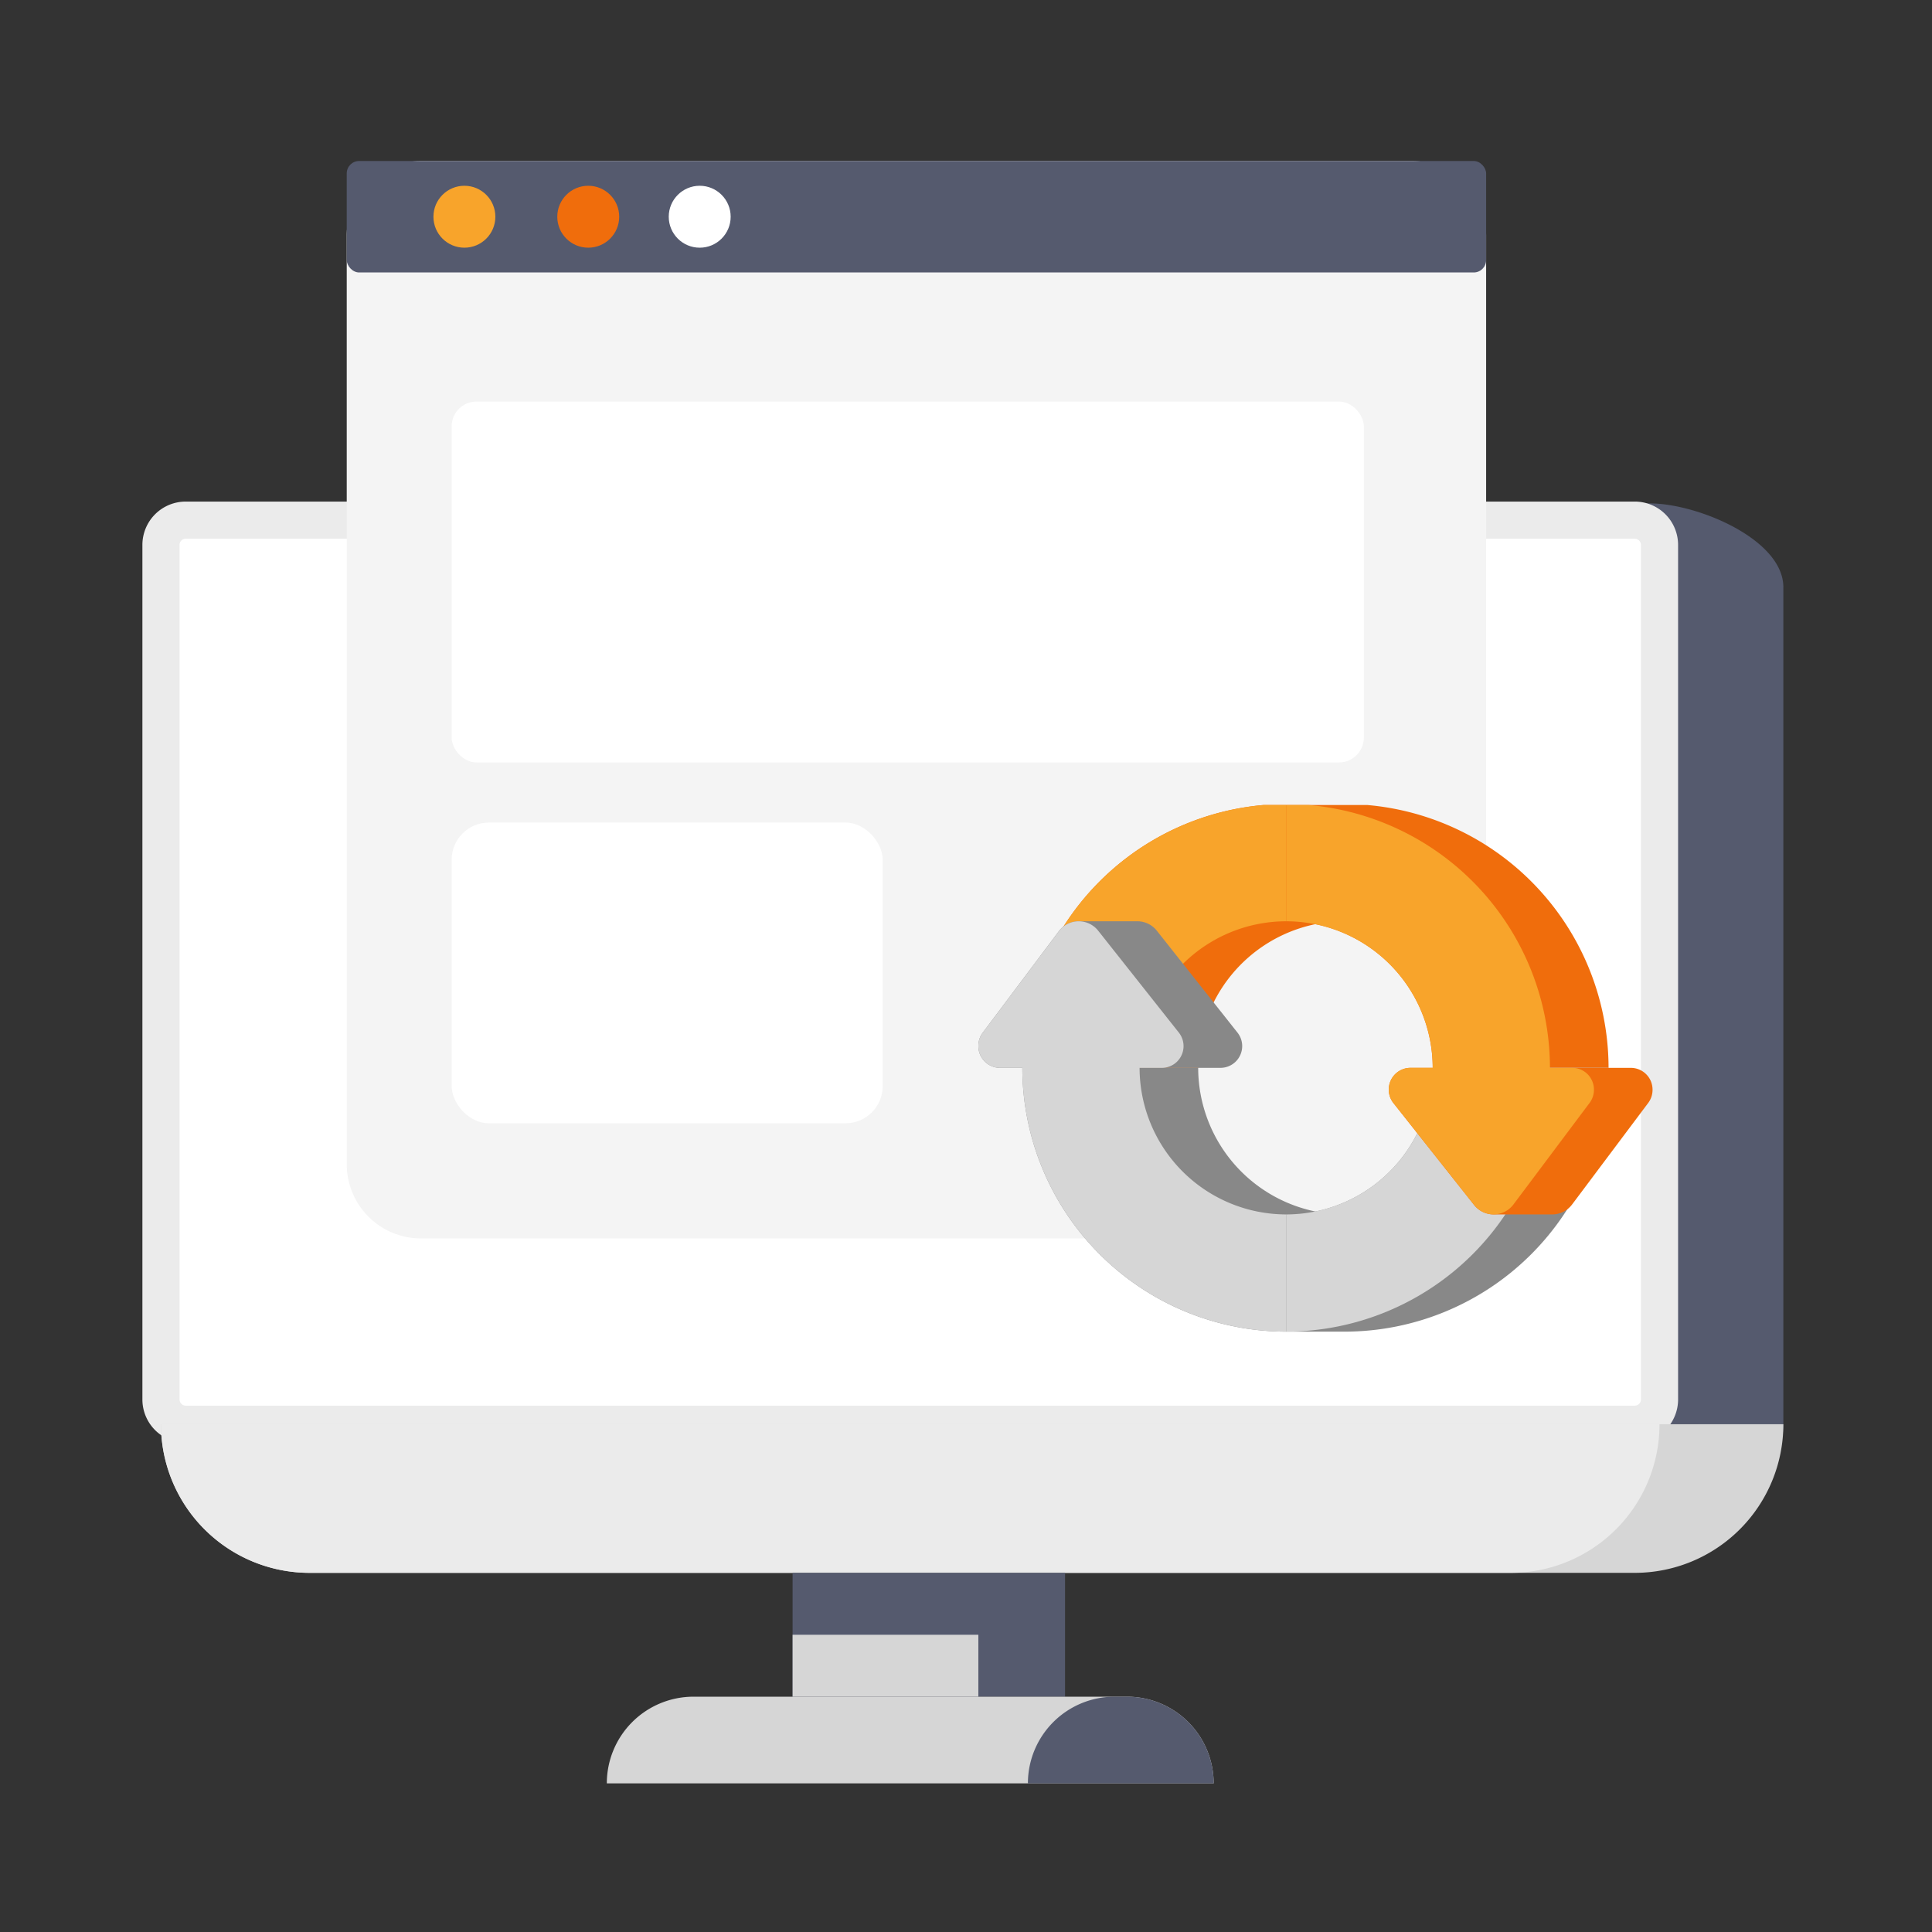 <svg xmlns="http://www.w3.org/2000/svg" xmlns:xlink="http://www.w3.org/1999/xlink" width="156" height="156" viewBox="0 0 156 156">
  <rect x="0" y="0" width="156" height="156" fill="#333333" stroke="none"/>
  <defs>
    <clipPath id="clip-path">
      <rect id="Rectangle_149810" data-name="Rectangle 149810" width="55" height="43" transform="translate(0 0)" fill="none"/>
    </clipPath>
  </defs>
  <g id="Group_18020" data-name="Group 18020" transform="translate(-17499.002 477)">
    <g id="Group_18018" data-name="Group 18018" transform="translate(16349 -1136)">
      <g id="Group_18017" data-name="Group 18017" transform="translate(373 224)">
        <g id="Group_17904" data-name="Group 17904" transform="translate(766 408)">
          <g id="Group_17892" data-name="Group 17892" transform="translate(24 69.138)">
            <path id="Path_45411" data-name="Path 45411" d="M7,0,120.205-1.353C124.071-1.353,131,1.552,131,5.418V73c0,3.866-3.134,0-7,0H7a7,7,0,0,1-7-7V7A7,7,0,0,1,7,0Z" transform="translate(0 -0.138)" fill="#555a6e"/>
            <path id="Path_45408" data-name="Path 45408" d="M2,0H119a2,2,0,0,1,2,2V71a2,2,0,0,1-2,2H2a2,2,0,0,1-2-2V2A2,2,0,0,1,2,0Z" transform="translate(0 -0.138)" fill="#fff"/>
            <path id="Path_45408_-_Outline" data-name="Path 45408 - Outline" d="M2-1.5H119A3.5,3.5,0,0,1,122.5,2V71a3.5,3.5,0,0,1-3.5,3.5H2A3.5,3.5,0,0,1-1.5,71V2A3.5,3.5,0,0,1,2-1.5Zm117,73a.5.5,0,0,0,.5-.5V2a.5.5,0,0,0-.5-.5H2a.5.5,0,0,0-.5.5V71a.5.5,0,0,0,.5.5Z" transform="translate(0 -0.138)" fill="#ebebeb"/>
            <path id="Rectangle_149693" data-name="Rectangle 149693" d="M12,0H119a12,12,0,0,1,12,12v0a0,0,0,0,1,0,0H0a0,0,0,0,1,0,0v0A12,12,0,0,1,12,0Z" transform="translate(131 84.862) rotate(180)" fill="#d6d6d6"/>
            <path id="Rectangle_149694" data-name="Rectangle 149694" d="M0,0H121a0,0,0,0,1,0,0V0a12,12,0,0,1-12,12H12A12,12,0,0,1,0,0V0A0,0,0,0,1,0,0Z" transform="translate(0 72.862)" fill="#ebebeb"/>
            <rect id="Rectangle_149695" data-name="Rectangle 149695" width="22" height="10" transform="translate(51 84.862)" fill="#555a6e"/>
            <rect id="Rectangle_149696" data-name="Rectangle 149696" width="15" height="5" transform="translate(51 89.862)" fill="#d6d6d6"/>
            <path id="Rectangle_149697" data-name="Rectangle 149697" d="M7,0H42a7,7,0,0,1,7,7V7a0,0,0,0,1,0,0H0A0,0,0,0,1,0,7V7A7,7,0,0,1,7,0Z" transform="translate(36 94.862)" fill="#d6d6d6"/>
            <path id="Rectangle_149698" data-name="Rectangle 149698" d="M7,0H8a7,7,0,0,1,7,7V7a0,0,0,0,1,0,0H0A0,0,0,0,1,0,7V7A7,7,0,0,1,7,0Z" transform="translate(70 94.862)" fill="#555a6e"/>
          </g>
          <path id="Path_45412" data-name="Path 45412" d="M6,0H86a6,6,0,0,1,6,6V81a6,6,0,0,1-6,6H6a6,6,0,0,1-6-6V6A6,6,0,0,1,6,0Z" transform="translate(39 40)" fill="#f4f4f4"/>
          <rect id="Rectangle_149700" data-name="Rectangle 149700" width="92" height="9" rx="1" transform="translate(39 40)" fill="#555a6e"/>
          <circle id="Ellipse_1560" data-name="Ellipse 1560" cx="2.5" cy="2.5" r="2.5" transform="translate(46 42)" fill="#f8a42b"/>
          <circle id="Ellipse_1561" data-name="Ellipse 1561" cx="2.5" cy="2.5" r="2.5" transform="translate(56 42)" fill="#f06d0c"/>
          <circle id="Ellipse_1562" data-name="Ellipse 1562" cx="2.5" cy="2.5" r="2.5" transform="translate(65 42)" fill="#fff"/>
          <rect id="Rectangle_149701" data-name="Rectangle 149701" width="73.653" height="29.138" rx="2" transform="translate(47.472 59.425)" fill="#fff"/>
          <rect id="Rectangle_149702" data-name="Rectangle 149702" width="34.803" height="24.281" rx="3" transform="translate(47.472 93.419)" fill="#fff"/>
        </g>
      </g>
      <g id="Group_18014" data-name="Group 18014" transform="translate(1229 723.928)">
        <g id="Group_18013" data-name="Group 18013" transform="translate(0 0.072)" clip-path="url(#clip-path)">
          <path id="Path_45471" data-name="Path 45471" d="M50.037,0H45.3A21.327,21.327,0,0,0,24,21.3H38.2a11.855,11.855,0,0,1,9.468-11.6,11.855,11.855,0,0,1,9.468,11.6h14.2A21.327,21.327,0,0,0,50.037,0" transform="translate(-20.45 -0.079)" fill="#f06d0c"/>
          <path id="Path_45472" data-name="Path 45472" d="M66.605,144H57.138a11.855,11.855,0,0,1-9.468,11.6A11.855,11.855,0,0,1,38.2,144H24a21.327,21.327,0,0,0,21.3,21.3h4.734a21.327,21.327,0,0,0,21.3-21.3Z" transform="translate(-20.45 -122.776)" fill="#888"/>
          <path id="Path_45473" data-name="Path 45473" d="M179.835,144A11.848,11.848,0,0,1,168,155.835V165.3A21.327,21.327,0,0,0,189.3,144Z" transform="translate(-143.147 -122.776)" fill="#d6d6d6"/>
          <path id="Path_45474" data-name="Path 45474" d="M243.547,144H225.756a1.756,1.756,0,0,0-1.377,2.846l6.514,8.228a2.005,2.005,0,0,0,1.572.761H237.2a2.005,2.005,0,0,0,1.6-.8l6.148-8.2a1.756,1.756,0,0,0,.351-1.054v-.026A1.756,1.756,0,0,0,243.547,144" transform="translate(-190.862 -122.776)" fill="#f06d0c"/>
          <path id="Path_45475" data-name="Path 45475" d="M24,21.3h9.468A11.848,11.848,0,0,1,45.3,9.468V0A21.327,21.327,0,0,0,24,21.3" transform="translate(-20.45 -0.079)" fill="#f8a42b"/>
          <path id="Path_45476" data-name="Path 45476" d="M20.924,72.989l-6.514-8.228A2,2,0,0,0,12.837,64H8.1a2.006,2.006,0,0,0-1.6.8L.351,73A1.756,1.756,0,0,0,0,74.053v.026a1.756,1.756,0,0,0,1.756,1.756H19.547a1.756,1.756,0,0,0,1.377-2.846" transform="translate(0 -54.611)" fill="#888"/>
          <path id="Path_45477" data-name="Path 45477" d="M13.018,75.835h1.794a1.756,1.756,0,0,0,1.377-2.846L9.675,64.761A2.005,2.005,0,0,0,6.5,64.8L.351,73A1.756,1.756,0,0,0,0,74.053v.026a1.756,1.756,0,0,0,1.756,1.756H3.55a21.327,21.327,0,0,0,21.3,21.3V87.67A11.848,11.848,0,0,1,13.018,75.835" transform="translate(0 -54.611)" fill="#d6d6d6"/>
          <path id="Path_45478" data-name="Path 45478" d="M191.1,21.3H189.3A21.327,21.327,0,0,0,168,0V9.468A11.848,11.848,0,0,1,179.835,21.3H178.04a1.756,1.756,0,0,0-1.377,2.846l6.514,8.228a2.005,2.005,0,0,0,3.176-.041l6.148-8.2a1.756,1.756,0,0,0,.351-1.054v-.026A1.756,1.756,0,0,0,191.1,21.3" transform="translate(-143.147 -0.079)" fill="#f8a42b"/>
        </g>
      </g>
    </g>
    <g id="Group_18019" data-name="Group 18019" transform="translate(-232 -106)">
      <g id="Group_17996" data-name="Group 17996" transform="translate(6504.001 -87)" opacity="0">
        <rect id="Rectangle_149804" data-name="Rectangle 149804" width="156" height="156" transform="translate(11227 -284)" fill="#fff"/>
        <path id="Rectangle_149804_-_Outline" data-name="Rectangle 149804 - Outline" d="M1,1V155H155V1H1M0,0H156V156H0Z" transform="translate(11227 -284)" fill="#707070"/>
      </g>
    </g>
  </g>
</svg>
